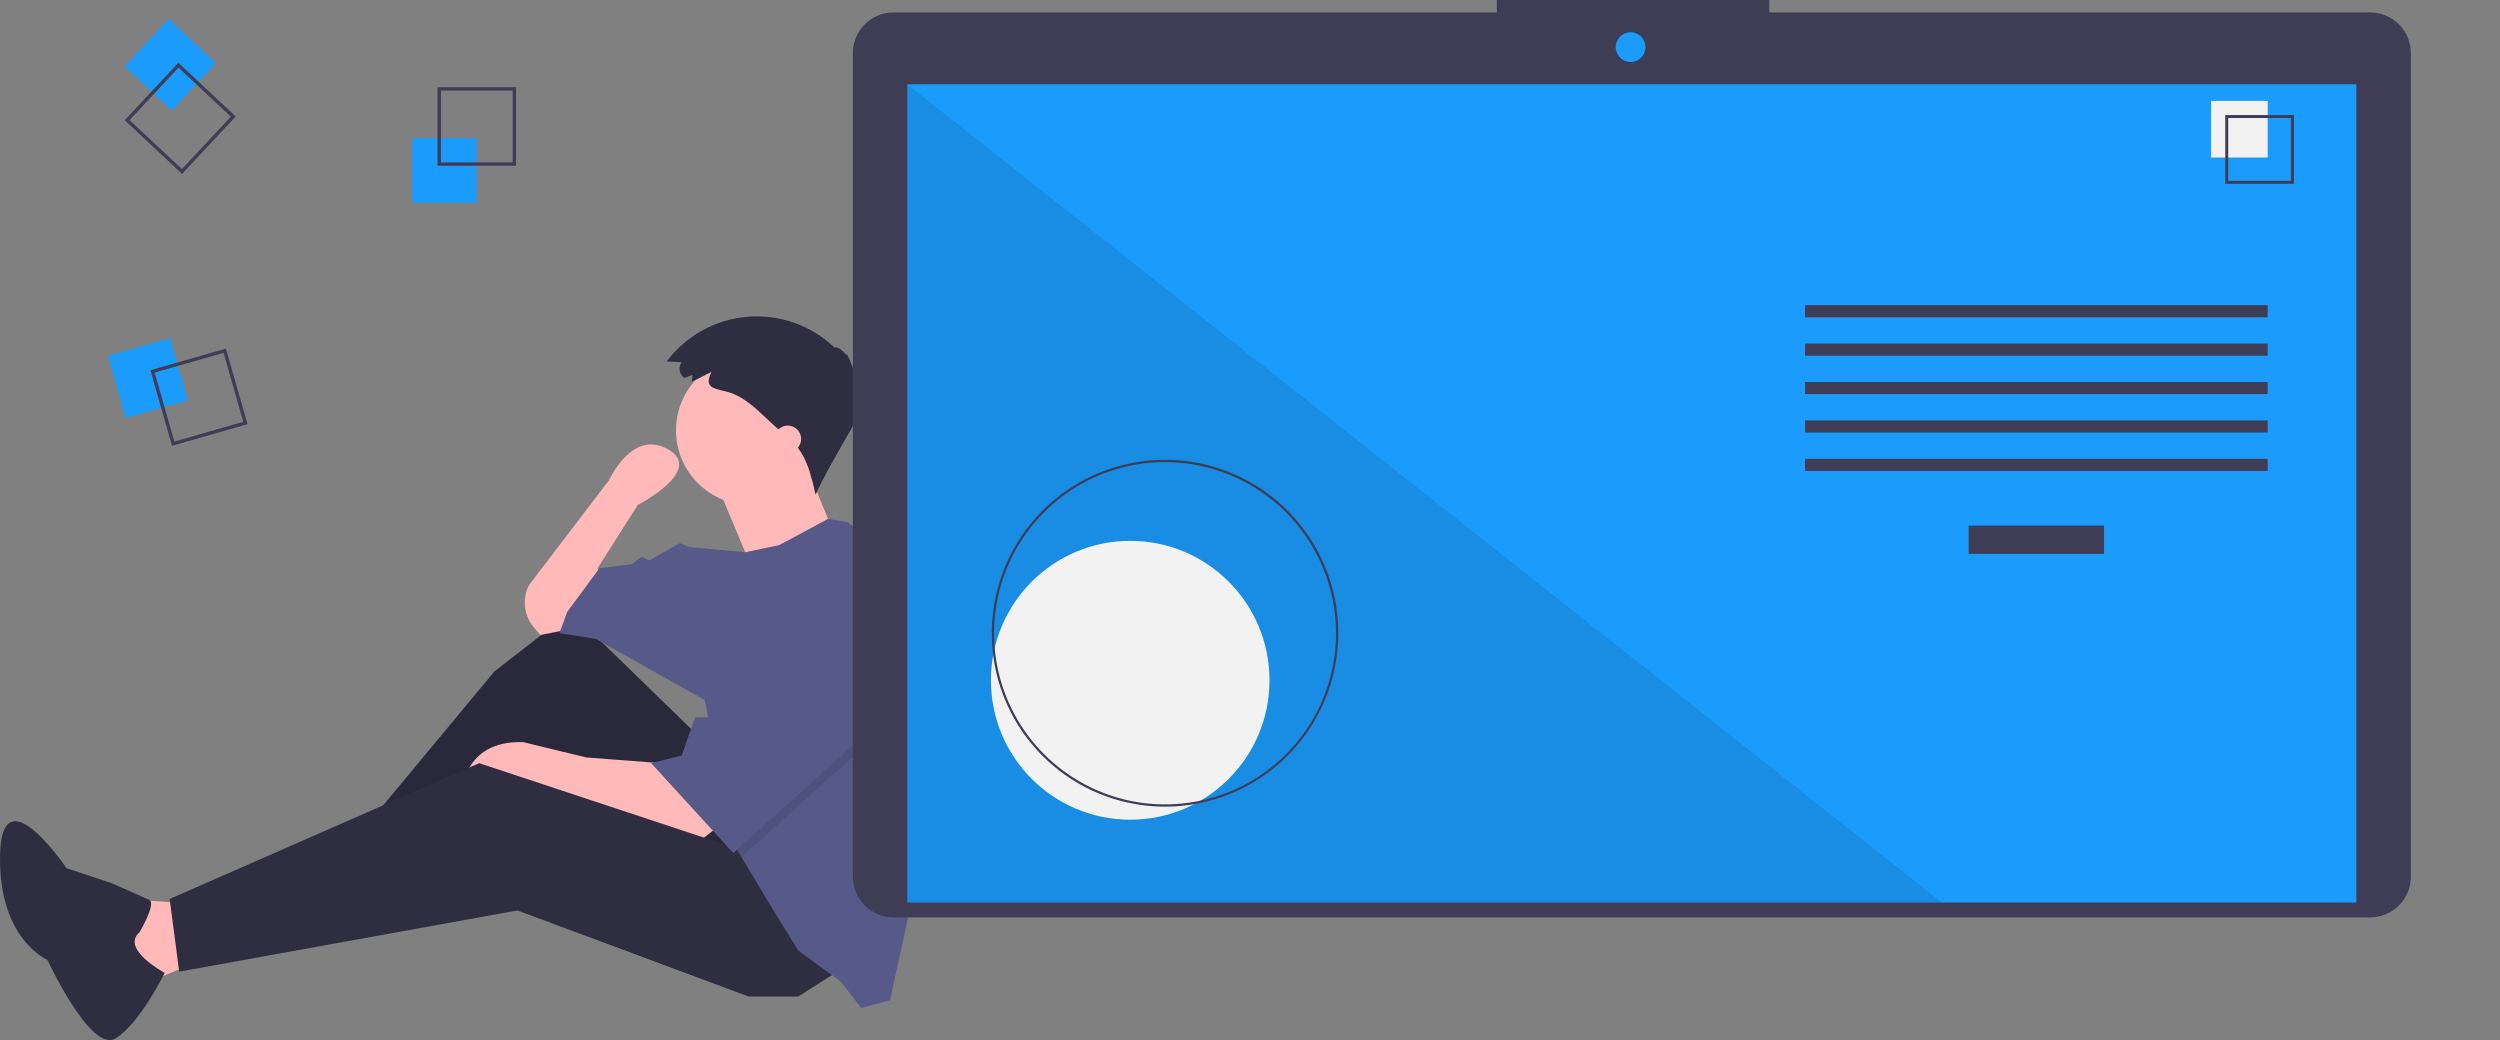 <svg width="661" height="275" viewBox="0 0 661 275" fill="none" xmlns="http://www.w3.org/2000/svg">
<rect x="0" y="0" width="661" height="275" fill="#808080" stroke="none"/>
<g id="undraw_code_thinking_1jeh (1) 1">
<g clip-path="url(#clip0)">
<path id="Vector" d="M47.382 238.699L32.226 237.687L37.278 260.444L54.454 253.364L47.382 238.699Z" fill="#FFB9B9"/>
<path id="Vector_2" d="M186.312 196.219L150.948 161.831L130.739 177.508L90.829 225.55L95.376 232.63L143.875 199.759L176.713 242.744L208.035 227.068L186.312 196.219Z" fill="#2F2E41"/>
<path id="Vector_3" opacity="0.1" d="M186.312 196.219L150.948 161.831L130.739 177.508L90.829 225.55L95.376 232.63L143.875 199.759L176.713 242.744L208.035 227.068L186.312 196.219Z" fill="black"/>
<path id="Vector_4" d="M189.343 218.976L184.796 222.516L147.917 209.873L139.328 206.333L122.151 209.873C122.151 209.873 122.151 195.713 138.318 196.219L154.989 200.265L174.692 201.782L189.343 218.976Z" fill="#FFB9B9"/>
<path id="Vector_5" d="M222.181 256.399L211.067 263.479H197.931L136.802 240.722L47.382 256.904L44.855 237.687L126.698 201.782L198.437 225.55L222.181 256.399Z" fill="#2F2E41"/>
<path id="Vector_6" d="M150.443 166.382L142.865 167.899L141.213 165.971C139.906 164.444 139.078 162.565 138.832 160.569C138.587 158.574 138.935 156.55 139.833 154.751V154.751L161.052 126.937C161.052 126.937 167.114 113.283 176.713 118.846C186.312 124.408 168.63 133.511 168.63 133.511L158.021 150.2L159.031 158.797L150.443 166.382Z" fill="#FFB9B9"/>
<path id="Vector_7" d="M198.437 133.511C209.318 133.511 218.14 124.681 218.14 113.788C218.14 102.896 209.318 94.066 198.437 94.066C187.555 94.066 178.734 102.896 178.734 113.788C178.734 124.681 187.555 133.511 198.437 133.511Z" fill="#FFB9B9"/>
<path id="Vector_8" d="M189.596 128.201L198.689 149.947L220.413 140.844C220.413 140.844 213.34 123.65 213.34 123.144C213.34 122.638 189.596 128.201 189.596 128.201Z" fill="#FFB9B9"/>
<path id="Vector_9" d="M249.417 192.533C249.416 204.435 247.543 216.264 243.864 227.583L242.389 232.125L235.316 264.49L227.738 266.513L222.181 259.433L211.067 251.342L202.984 238.193L196.052 226.633L193.89 223.022L186.312 185.094L157.515 168.911L147.917 167.394L149.937 161.831L158.526 150.2L167.114 149.188L169.64 147.165L171.661 148.177L179.744 143.625L182.27 144.637L197.042 146.012L206.015 144.131L218.918 137.198L224.202 138.063L242.389 153.234C247.039 165.813 249.418 179.12 249.417 192.533V192.533Z" fill="#575A89"/>
<path id="Vector_10" d="M36.878 246.529C36.878 246.529 41.403 238.853 39.492 237.956C37.58 237.06 29.463 233.487 29.463 233.487L17.561 229.539C17.561 229.539 0.385 203.987 0.008 226.207C-0.369 248.427 12.514 253.768 12.514 253.768C12.514 253.768 24.004 278.521 30.512 274.574C37.021 270.627 43.533 257.228 43.533 257.228C43.533 257.228 31.797 250.912 36.878 246.529Z" fill="#2F2E41"/>
<path id="Vector_11" opacity="0.1" d="M243.905 188.128L224.707 200.771L196.052 226.632L193.89 223.022L187.827 192.679H189.343L205.005 163.854L243.905 188.128Z" fill="black"/>
<path id="Vector_12" d="M205.005 160.82L189.343 189.645H183.786L180.25 199.759L172.166 201.782L193.89 225.55L224.707 197.736L243.905 185.093L205.005 160.82Z" fill="#575A89"/>
<path id="Vector_13" d="M183.112 99.124L180.977 99.946C180.649 99.723 180.368 99.438 180.152 99.105C179.935 98.772 179.787 98.4 179.716 98.01C179.645 97.619 179.653 97.218 179.738 96.831C179.824 96.443 179.986 96.077 180.215 95.753L176.27 95.568C178.803 92.192 182.022 89.392 185.717 87.355C189.411 85.317 193.495 84.088 197.699 83.749C201.903 83.41 206.131 83.968 210.103 85.387C214.076 86.806 217.702 89.053 220.742 91.98C220.921 91.361 222.879 92.565 223.679 93.787C223.947 92.779 225.783 97.65 226.432 101.093C226.733 99.947 227.889 101.797 226.876 103.573C227.518 103.479 227.807 105.122 227.311 106.038C228.013 105.708 227.894 107.669 227.133 108.98C228.135 108.891 219.234 122.719 215.63 130.8C214.584 125.987 213.407 120.919 210.033 117.334C209.46 116.725 208.832 116.17 208.205 115.616L204.813 112.619C200.87 109.135 197.282 104.834 192.029 103.532C188.418 102.637 186.136 102.435 188.103 98.362C186.326 99.105 184.666 100.209 182.872 100.899C182.896 100.33 183.147 99.693 183.112 99.124Z" fill="#2F2E41"/>
<path id="Vector_14" d="M208.288 119.604C210.241 119.604 211.825 118.019 211.825 116.064C211.825 114.109 210.241 112.524 208.288 112.524C206.335 112.524 204.752 114.109 204.752 116.064C204.752 118.019 206.335 119.604 208.288 119.604Z" fill="#FFB9B9"/>
<g id="thought3">
<path id="Vector_15" d="M126.064 36.499H108.965V53.615H126.064V36.499Z" fill="#1B9CFC"/>
<path id="Vector_16" d="M136.445 43.834H115.682V23.051H136.445V43.834ZM116.585 42.931H135.542V23.955H116.585V42.931Z" fill="#3F3D56"/>
</g>
<g id="thought2">
<path id="Vector_17" d="M49.667 105.857L44.972 89.399L28.531 94.099L33.226 110.557L49.667 105.857Z" fill="#1B9CFC"/>
<path id="Vector_18" d="M45.471 117.863L39.77 97.879L59.735 92.172L65.436 112.157L45.471 117.863ZM40.886 98.5L46.092 116.746L64.32 111.536L59.115 93.289L40.886 98.5Z" fill="#3F3D56"/>
</g>
<g id="thought1">
<path id="Vector_19" d="M45.418 29.205L57.093 16.7L44.6 5.013L32.926 17.518L45.418 29.205Z" fill="#1B9CFC"/>
<path id="Vector_20" d="M32.976 31.788L47.152 16.604L62.322 30.795L48.145 45.979L32.976 31.788ZM47.196 17.881L34.252 31.745L48.102 44.702L61.046 30.838L47.196 17.881Z" fill="#3F3D56"/>
</g>
<path id="Vector_21" d="M626.677 3.278H467.802V0H395.762V3.278H236.233C234.821 3.278 233.424 3.556 232.12 4.097C230.816 4.637 229.631 5.43 228.633 6.429C227.636 7.428 226.844 8.613 226.304 9.919C225.764 11.224 225.486 12.623 225.486 14.035V231.802C225.486 233.215 225.764 234.614 226.304 235.919C226.844 237.224 227.636 238.41 228.633 239.409C229.631 240.408 230.816 241.201 232.12 241.741C233.424 242.282 234.821 242.56 236.233 242.56H626.677C629.527 242.56 632.26 241.427 634.276 239.409C636.291 237.392 637.423 234.656 637.423 231.802V14.035C637.423 12.623 637.145 11.224 636.605 9.919C636.065 8.613 635.274 7.428 634.276 6.429C633.278 5.43 632.093 4.637 630.789 4.097C629.485 3.556 628.088 3.278 626.677 3.278V3.278Z" fill="#3F3D56"/>
<path id="Vector_22" d="M623.015 22.289H239.894V238.627H623.015V22.289Z" fill="#1B9CFC"/>
<path id="Vector_23" d="M431.127 16.389C433.297 16.389 435.057 14.628 435.057 12.456C435.057 10.283 433.297 8.522 431.127 8.522C428.957 8.522 427.198 10.283 427.198 12.456C427.198 14.628 428.957 16.389 431.127 16.389Z" fill="#1B9CFC"/>
<path id="Vector_24" opacity="0.1" d="M513.449 238.627H239.894V22.289L513.449 238.627Z" fill="black"/>
<path id="screen-bubble" d="M298.827 216.728C319.166 216.728 335.654 200.223 335.654 179.864C335.654 159.505 319.166 143 298.827 143C278.488 143 262 159.505 262 179.864C262 200.223 278.488 216.728 298.827 216.728Z" fill="#F2F2F2"/>
<path id="screen-outline" d="M308.039 213.281C298.979 213.281 290.122 210.592 282.589 205.553C275.056 200.514 269.184 193.353 265.717 184.974C262.25 176.595 261.343 167.375 263.11 158.48C264.878 149.585 269.241 141.414 275.647 135.001C282.054 128.588 290.216 124.221 299.102 122.452C307.988 120.682 317.199 121.591 325.569 125.061C333.94 128.532 341.094 134.409 346.128 141.95C351.161 149.491 353.848 158.357 353.848 167.426C353.834 179.583 349.003 191.239 340.416 199.835C331.828 208.432 320.184 213.267 308.039 213.281ZM308.039 122.17C299.097 122.17 290.356 124.824 282.921 129.797C275.487 134.77 269.692 141.838 266.27 150.107C262.848 158.377 261.953 167.476 263.697 176.255C265.442 185.033 269.748 193.097 276.07 199.426C282.393 205.756 290.449 210.066 299.219 211.812C307.989 213.558 317.079 212.662 325.34 209.237C333.601 205.811 340.662 200.011 345.63 192.569C350.598 185.126 353.249 176.377 353.249 167.426C353.236 155.427 348.468 143.924 339.992 135.44C331.517 126.956 320.025 122.184 308.039 122.17V122.17Z" fill="#3F3D56"/>
<path id="Vector_25" d="M556.308 138.962H520.52V146.447H556.308V138.962Z" fill="#3F3D56"/>
<path id="Vector_26" d="M599.573 80.681H477.254V83.889H599.573V80.681Z" fill="#3F3D56"/>
<path id="Vector_27" d="M599.573 90.84H477.254V94.048H599.573V90.84Z" fill="#3F3D56"/>
<path id="Vector_28" d="M599.573 100.999H477.254V104.207H599.573V100.999Z" fill="#3F3D56"/>
<path id="Vector_29" d="M599.573 111.158H477.254V114.366H599.573V111.158Z" fill="#3F3D56"/>
<path id="Vector_30" d="M599.573 121.317H477.254V124.525H599.573V121.317Z" fill="#3F3D56"/>
<path id="Vector_31" d="M599.573 26.678H584.617V41.65H599.573V26.678Z" fill="#F2F2F2"/>
<path id="Vector_32" d="M606.517 48.6H588.356V30.421H606.517V48.6ZM589.146 47.81H605.728V31.212H589.146V47.81Z" fill="#3F3D56"/>
</g>
</g>
<defs>
<clipPath id="clip0">
<rect width="661" height="275" fill="white"/>
</clipPath>
</defs>
</svg>
